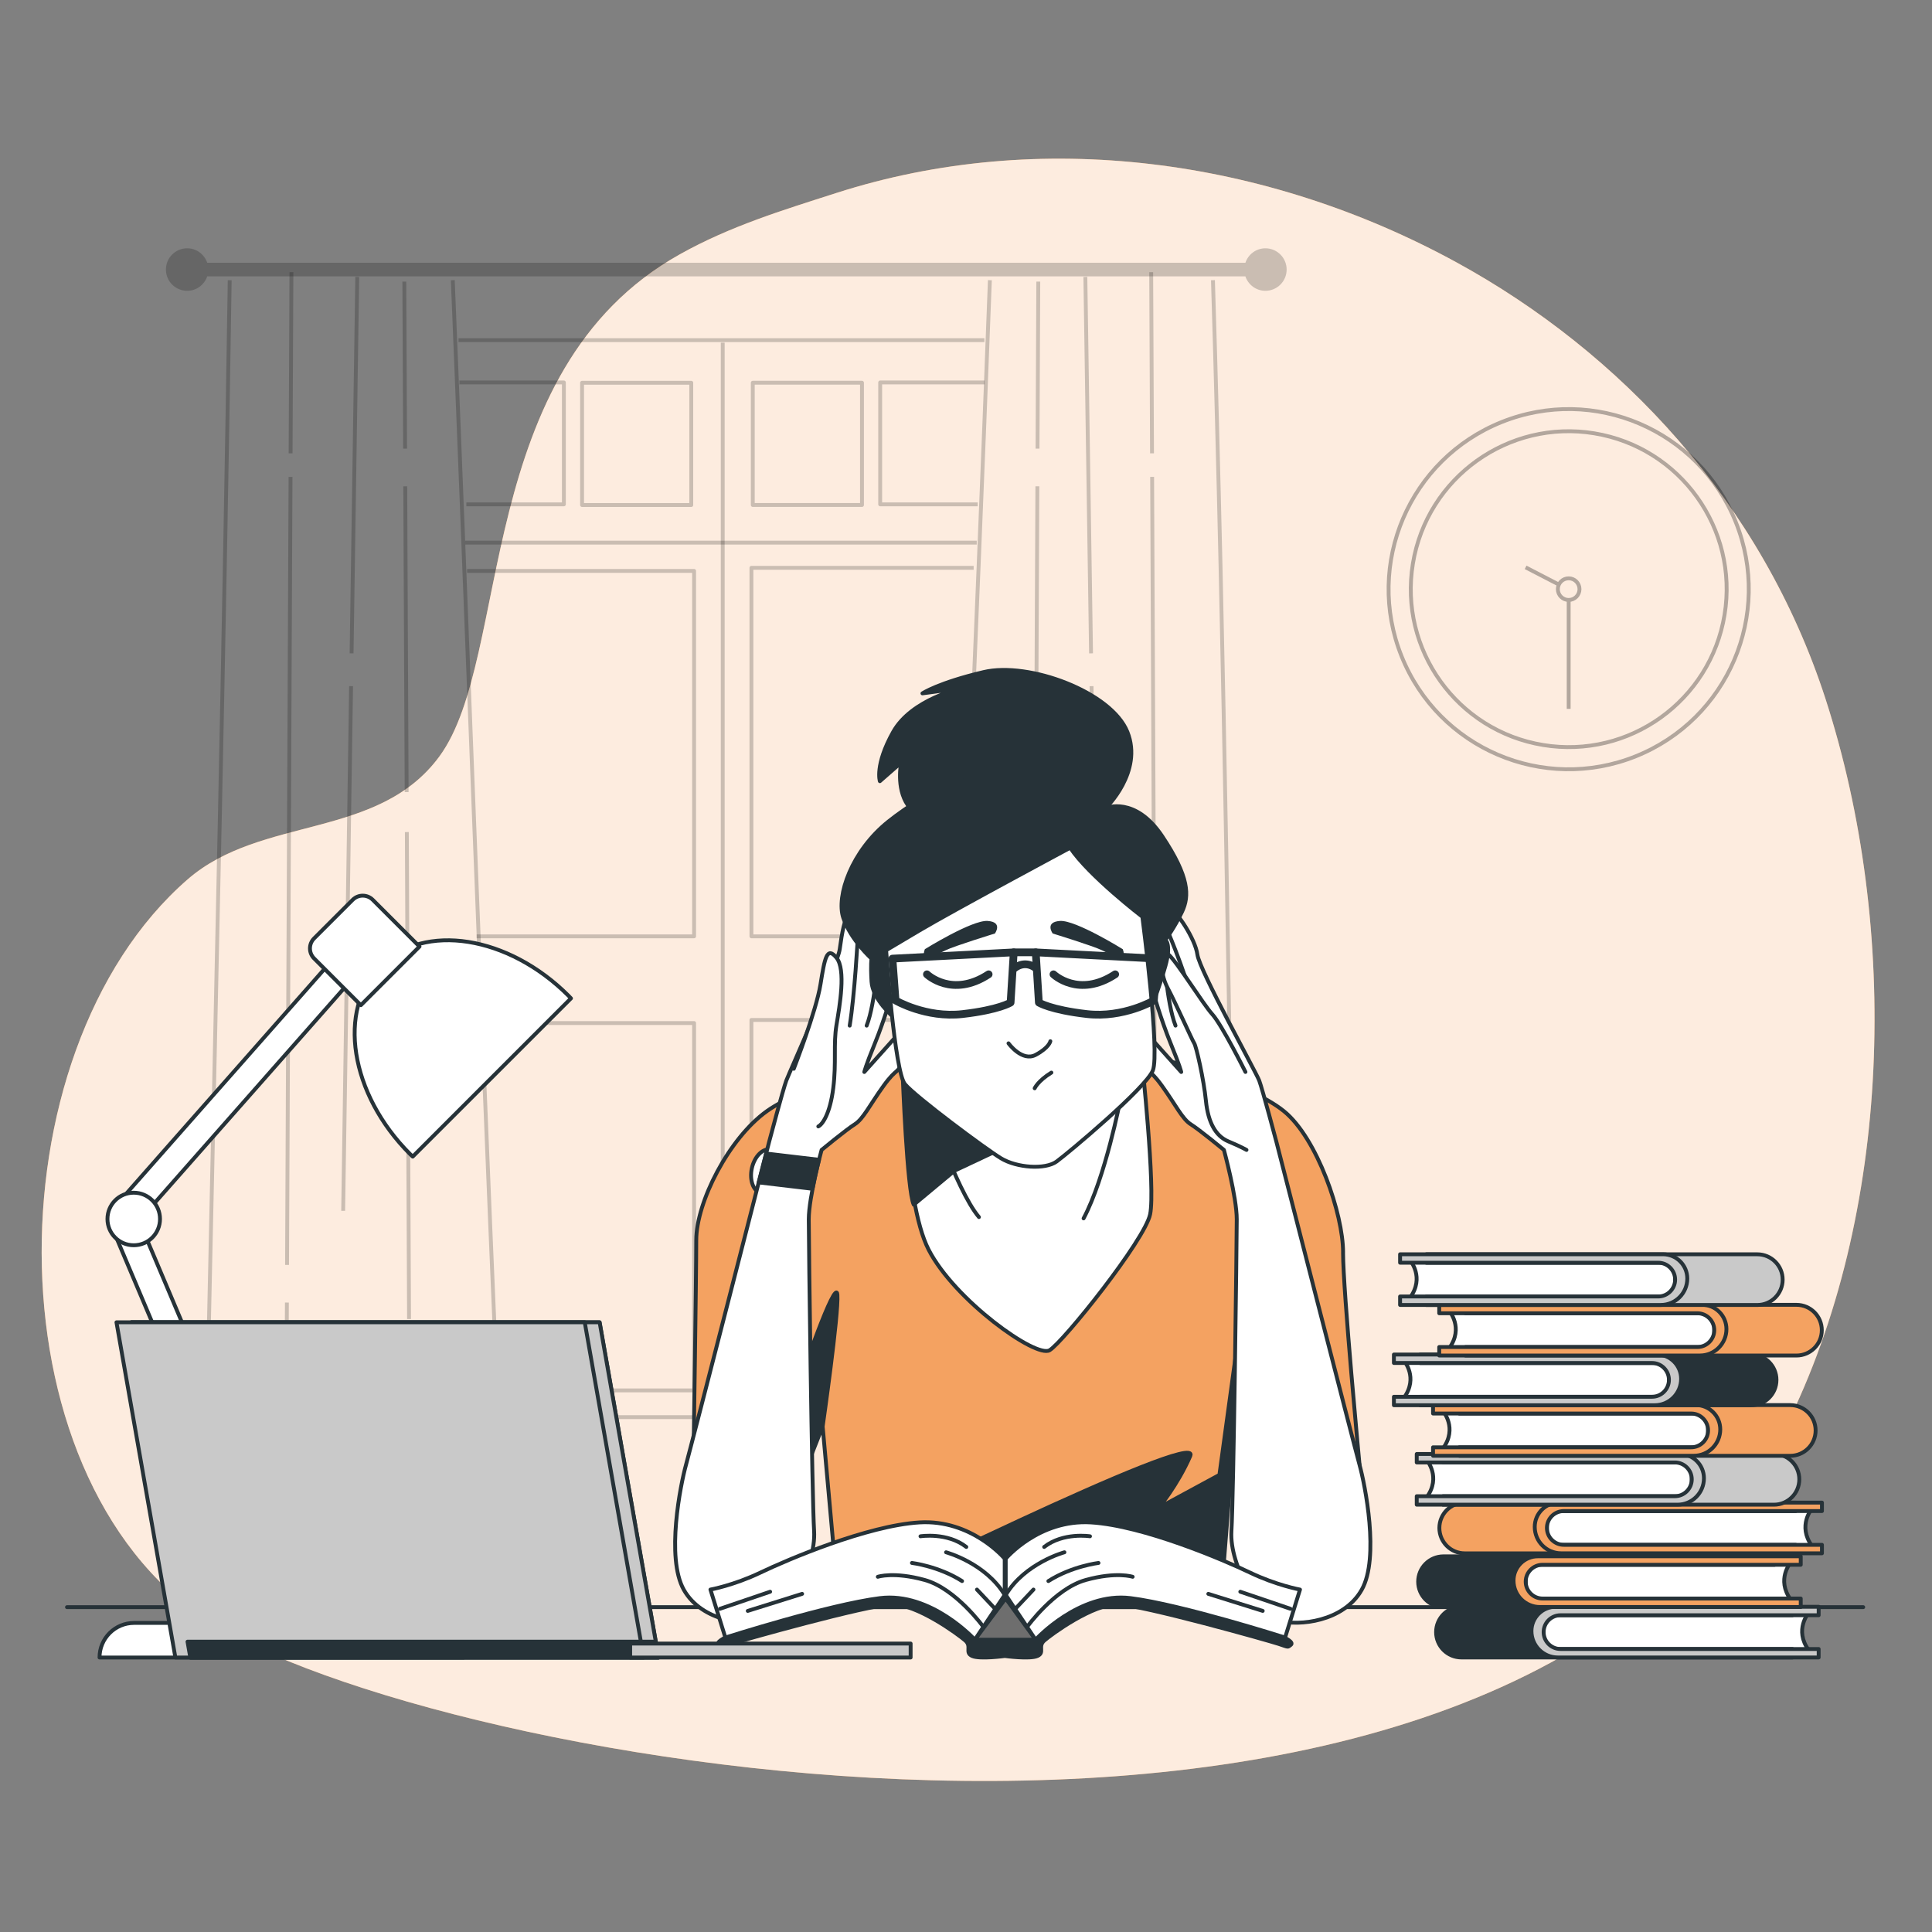 <svg xmlns="http://www.w3.org/2000/svg" viewBox="0 0 500 500"><rect x="0" y="0" width="500" height="500" fill="#808080" stroke="none"/><g id="freepik--background-simple--inject-238"><g><path d="M462.01,369.56c27.74-55.46,29.61-129.36,10.46-188.6-16.49-51.01-53.18-89.91-95.56-113.08-49.17-26.88-107.78-34.88-160.55-17.91-13.88,4.46-27.4,8.55-40.48,15.88-53.65,30.05-43.3,104.1-62.12,129.85-15.84,21.67-46.12,15.28-65.21,31.89C-2.97,272.4-3.11,385.67,56.34,421.07c63.06,37.56,336.96,85.85,405.67-51.51Z" style="fill:#F4A261;"></path><path d="M462.01,369.56c27.74-55.46,29.61-129.36,10.46-188.6-16.49-51.01-53.18-89.91-95.56-113.08-49.17-26.88-107.78-34.88-160.55-17.91-13.88,4.46-27.4,8.55-40.48,15.88-53.65,30.05-43.3,104.1-62.12,129.85-15.84,21.67-46.12,15.28-65.21,31.89C-2.97,272.4-3.11,385.67,56.34,421.07c63.06,37.56,336.96,85.85,405.67-51.51Z" style="fill:#fff; opacity:.8;"></path></g></g><g id="freepik--Clock--inject-238"><g style="opacity:.3;"><circle cx="405.97" cy="152.47" r="46.6" transform="translate(-27.58 161.98) rotate(-21.84)" style="fill:none; stroke:#000; stroke-linejoin:round;"></circle><circle cx="405.97" cy="152.47" r="40.87" transform="translate(189.65 528.32) rotate(-80.66)" style="fill:none; stroke:#000; stroke-linejoin:round;"></circle><circle cx="405.97" cy="152.47" r="2.8" style="fill:none; stroke:#000; stroke-linejoin:round;"></circle><line x1="405.97" y1="155.27" x2="405.97" y2="183.45" style="fill:none; stroke:#000; stroke-linejoin:round;"></line><line x1="394.83" y1="146.83" x2="403.25" y2="151.19" style="fill:none; stroke:#000; stroke-linejoin:round;"></line></g></g><g id="freepik--Window--inject-238"><g><path d="M327.49,64.26c-2.42,0-4.45,1.57-5.18,3.74H53.63c-.74-2.17-2.77-3.74-5.19-3.74-3.04,0-5.5,2.46-5.5,5.5s2.46,5.5,5.5,5.5c2.42,0,4.45-1.57,5.19-3.74H322.3c.74,2.17,2.77,3.74,5.18,3.74,3.04,0,5.5-2.46,5.5-5.5s-2.46-5.5-5.5-5.5Z" style="opacity:.2;"></path><g style="opacity:.2;"><path d="M117.18,72.51c3.83,93.15,7.18,187.18,11.19,279.99l-.4,18.19s-17.22,0-26.28,.91c-9.06,.91-23.11,.91-33.08,.91s-15.41-3.63-15.41-3.63l.65-16.4c2.01-92.76,4.18-186.8,5.6-279.96" style="fill:none; stroke:#000; stroke-linejoin:round;"></path><line x1="74.25" y1="337.1" x2="74.2" y2="348.06" style="fill:none; stroke:#000; stroke-linejoin:round;"></line><line x1="75.19" y1="123.41" x2="74.29" y2="327.36" style="fill:none; stroke:#000; stroke-linejoin:round;"></line><line x1="75.42" y1="70.44" x2="75.21" y2="117.32" style="fill:none; stroke:#000; stroke-linejoin:round;"></line><line x1="90.86" y1="177.58" x2="88.81" y2="313.36" style="fill:none; stroke:#000; stroke-linejoin:round;"></line><line x1="92.46" y1="71.66" x2="90.99" y2="169.09" style="fill:none; stroke:#000; stroke-linejoin:round;"></line><line x1="105.29" y1="215.34" x2="105.86" y2="341.37" style="fill:none; stroke:#000; stroke-linejoin:round;"></line><line x1="104.88" y1="125.85" x2="105.24" y2="205" style="fill:none; stroke:#000; stroke-linejoin:round;"></line><line x1="104.64" y1="72.88" x2="104.84" y2="116.11" style="fill:none; stroke:#000; stroke-linejoin:round;"></line></g><g style="opacity:.2;"><path d="M256.18,72.51c-3.68,98.62-8.37,198.24-11.9,296.34,0,0,11.73,1.77,19.27,1.77h38.49c8.3,0,17.82-1.84,17.82-1.84-1.74-98.03-2.91-197.65-5.95-296.27" style="fill:none; stroke:#000; stroke-linejoin:round;"></path><line x1="299.1" y1="337.1" x2="299.15" y2="348.06" style="fill:none; stroke:#000; stroke-linejoin:round;"></line><line x1="298.17" y1="123.41" x2="299.06" y2="327.36" style="fill:none; stroke:#000; stroke-linejoin:round;"></line><line x1="297.93" y1="70.44" x2="298.14" y2="117.32" style="fill:none; stroke:#000; stroke-linejoin:round;"></line><line x1="282.49" y1="177.58" x2="284.54" y2="313.36" style="fill:none; stroke:#000; stroke-linejoin:round;"></line><line x1="280.89" y1="71.66" x2="282.36" y2="169.09" style="fill:none; stroke:#000; stroke-linejoin:round;"></line><line x1="268.06" y1="215.34" x2="267.49" y2="341.37" style="fill:none; stroke:#000; stroke-linejoin:round;"></line><line x1="268.47" y1="125.85" x2="268.11" y2="205" style="fill:none; stroke:#000; stroke-linejoin:round;"></line><line x1="268.71" y1="72.88" x2="268.51" y2="116.11" style="fill:none; stroke:#000; stroke-linejoin:round;"></line></g><g style="opacity:.2;"><polyline points="118.89 98.98 145.93 98.98 145.93 130.52 120.69 130.52" style="fill:none; stroke:#000; stroke-linejoin:round;"></polyline><rect x="150.64" y="99.06" width="28.26" height="31.64" style="fill:none; stroke:#000; stroke-linejoin:round;"></rect></g><g style="opacity:.2;"><polyline points="254.83 98.98 227.79 98.98 227.79 130.52 253.03 130.52" style="fill:none; stroke:#000; stroke-linejoin:round;"></polyline><rect x="194.81" y="99.06" width="28.26" height="31.64" transform="translate(417.89 229.75) rotate(180)" style="fill:none; stroke:#000; stroke-linejoin:round;"></rect></g><polyline points="123.35 242.32 179.63 242.32 179.63 147.75 120.88 147.75" style="fill:none; opacity:.2; stroke:#000; stroke-linejoin:round;"></polyline><polyline points="251.98 146.95 194.47 146.95 194.47 242.32 247.65 242.32" style="fill:none; opacity:.2; stroke:#000; stroke-linejoin:round;"></polyline><polyline points="125.2 264.76 179.63 264.76 179.63 359.83 129.33 359.83" style="fill:none; opacity:.2; stroke:#000; stroke-linejoin:round;"></polyline><polyline points="248.27 263.96 194.47 263.96 194.47 360.71 243.52 360.71" style="fill:none; opacity:.2; stroke:#000; stroke-linejoin:round;"></polyline><line x1="129.08" y1="366.75" x2="244.27" y2="366.75" style="fill:none; opacity:.2; stroke:#000; stroke-linejoin:round;"></line><line x1="118.66" y1="88.03" x2="254.76" y2="88.03" style="fill:none; opacity:.2; stroke:#000; stroke-linejoin:round;"></line><line x1="187.04" y1="88.68" x2="187.04" y2="365.45" style="fill:none; opacity:.2; stroke:#000; stroke-linejoin:round;"></line><line x1="120.39" y1="140.43" x2="252.78" y2="140.43" style="fill:none; opacity:.2; stroke:#000; stroke-linejoin:round;"></line></g></g><g id="freepik--Table--inject-238"><line x1="17.34" y1="415.93" x2="482.2" y2="415.93" style="fill:none; stroke:#263238; stroke-linecap:round; stroke-linejoin:round;"></line></g><g id="freepik--Character--inject-238"><g><g><path d="M347.59,324.12c0-9.85-6.65-29.54-15.34-36.57-8.68-7.03-31.22-13.44-31.22-13.44l-29.4-3.17v-.42l-2.06,.2-1.81-.2v.37l-33.87,3.22s-25.56,6.41-35.41,13.44c-9.85,7.03-18.29,23.56-18.29,33.41s-.7,55.21-.7,55.21l29.54,2.81,3.87-9.85,4.22,46.77h98.7l3.72-46.77,3.41,9.85,28.9,.14s-4.27-45.15-4.27-54.99Z" style="fill:#F4A261; stroke:#263238; stroke-linecap:round; stroke-linejoin:round;"></path><path d="M206.9,357.73s9.44-27.57,9.82-22.66c.38,4.91-3.81,34.06-3.81,34.06l-6.38,11.26,.38-22.66Z" style="fill:#263238; stroke:#263238; stroke-linecap:round; stroke-linejoin:round;"></path><path d="M217.12,415.9s94.2-46.64,90.93-39.11c-3.27,7.53-8.18,13.42-8.18,13.42l15.71-8.51,5.24-38.29-5,72.5h-98.7Z" style="fill:#263238; stroke:#263238; stroke-linecap:round; stroke-linejoin:round;"></path><g><path d="M233.89,274.11s-.24,36.3,6.44,49.31c6.68,13.01,27.78,28.13,31.3,26.02,3.52-2.11,24.62-28.48,26.02-35.17,1.41-6.68-2.17-40.17-2.17-40.17h-61.59Z" style="fill:#fff; stroke:#263238; stroke-linecap:round; stroke-linejoin:round;"></path><path d="M246.99,303l14.9-7.01-28.27-17.73s1.11,30,2.86,33.51l10.52-8.76Z" style="fill:#263238; stroke:#263238; stroke-linecap:round; stroke-linejoin:round;"></path><path d="M239.28,283.33s8.09,24.62,14.07,31.65" style="fill:none; stroke:#263238; stroke-linecap:round; stroke-linejoin:round;"></path><path d="M289.92,284.73s-3.87,20.04-9.49,30.59" style="fill:none; stroke:#263238; stroke-linecap:round; stroke-linejoin:round;"></path></g></g><g><path d="M201.99,303.99c-.7,3.13-2.92,5.29-4.97,4.83-2.04-.46-3.13-3.36-2.44-6.49,.7-3.13,2.92-5.29,4.97-4.83,2.04,.46,3.13,3.36,2.44,6.49Z" style="fill:#fff; stroke:#263238; stroke-linecap:round; stroke-linejoin:round;"></path><path d="M199.08,295.39s3.59-13.54,4.42-15.75c.83-2.21,13.26-29.84,13.82-33.99,.55-4.14,1.38-8.57,2.21-8.29s11.61,18.79,11.61,18.79c0,0-2.21,7.74-4.7,13.82-2.49,6.08-2.76,7.46-2.76,7.46l9.4-10.5s2.49,3.04,.83,7.18-1.66,1.93-5.25,6.91-5.25,8.57-7.46,9.95c-2.21,1.38-8.57,6.63-8.57,6.63,0,0-3.32,12.16-3.32,17.96s.83,71.57,1.38,80.69c.55,9.12-7.46,21.83-12.43,23.21-4.97,1.38-16.58,.28-21.28-8.01-4.7-8.29-.83-27.36,.55-32.33,1.38-4.97,21.55-83.73,21.55-83.73Z" style="fill:#fff; stroke:#263238; stroke-linecap:round; stroke-linejoin:round;"></path><path d="M221.97,242.96s-.77,14.46-2.07,22.47" style="fill:none; stroke:#263238; stroke-linecap:round; stroke-linejoin:round;"></path><path d="M227.39,246.06s-.77,13.43-3.1,19.37" style="fill:none; stroke:#263238; stroke-linecap:round; stroke-linejoin:round;"></path><path d="M205.43,276.6s5.8-14.92,6.91-21.83c1.11-6.91,1.66-9.95,4.14-6.91,2.49,3.04,.83,12.44,0,17.41s0,9.67-.83,16.3c-.83,6.63-2.76,9.4-3.87,9.95" style="fill:#fff; stroke:#263238; stroke-linecap:round; stroke-linejoin:round;"></path></g><g><path d="M330.3,295.39s-3.59-13.54-4.42-15.75c-.83-2.21-15.44-28.46-16-32.61-.55-4.14-5.53-11.33-6.36-11.05-.83,.28-5.28,20.17-5.28,20.17,0,0,2.21,7.74,4.7,13.82s2.76,7.46,2.76,7.46l-9.4-10.5s-2.49,3.04-.83,7.18,1.66,1.93,5.25,6.91,5.25,8.57,7.46,9.95c2.21,1.38,8.57,6.63,8.57,6.63,0,0,3.32,12.16,3.32,17.96s-.83,71.57-1.38,80.69c-.55,9.12,7.46,21.83,12.43,23.21,4.97,1.38,16.58,.28,21.28-8.01,4.7-8.29,.83-27.36-.55-32.33s-21.55-83.73-21.55-83.73Z" style="fill:#fff; stroke:#263238; stroke-linecap:round; stroke-linejoin:round;"></path><path d="M302.28,241.15s5.94,13.94,7.23,21.95" style="fill:none; stroke:#263238; stroke-linecap:round; stroke-linejoin:round;"></path><path d="M301.12,246.06s.77,13.43,3.1,19.37" style="fill:none; stroke:#263238; stroke-linecap:round; stroke-linejoin:round;"></path><path d="M322.32,277.42s-6.08-12.16-8.57-14.92-9.12-13.54-11.33-15.47c-2.21-1.93-2.49,4.42-.28,8.57,2.21,4.15,6.36,13.54,6.91,14.37,.55,.83,2.49,9.4,3.04,14.92,.55,5.53,2.49,9.12,5.8,10.5s4.7,2.21,4.7,2.21" style="fill:#fff; stroke:#263238; stroke-linecap:round; stroke-linejoin:round;"></path></g><g><path d="M286.18,209.11s9.72-9.34,5.59-19.68c-4.13-10.33-25.49-18.26-37.2-15.5-11.71,2.76-15.84,5.51-15.84,5.51l10.33-1.38s-13.09,2.76-17.91,11.37-3.44,12.74-3.44,12.74l5.51-4.82s-1.38,6.54,1.72,11.02c3.1,4.48,14.47,1.72,18.94-1.72,4.48-3.44,9.3-6.54,17.22-2.41,7.92,4.13,12.93,6.63,15.08,4.86Z" style="fill:#263238; stroke:#263238; stroke-linecap:round; stroke-linejoin:round;"></path><path d="M231.23,263.25s-5.41-4.6-5.68-9.2c-.27-4.6,0-5.95,0-5.95,0,0-5.41-4.87-7.31-10.56-1.89-5.68,2.17-17.32,11.64-24.9,9.47-7.58,30.04-19.22,42.49-15.43,12.45,3.79,13.8,11.91,13.8,11.91,0,0,7.58-3.25,14.62,7.31,7.04,10.56,7.04,15.43,5.14,19.49s-4.33,7.31-4.33,7.31c0,0,1.62,1.08,0,6.77s-2.98,8.93-2.98,8.93l-7.85-19.22-15.43-15.97-41.14,24.36-2.98,15.16Z" style="fill:#263238; stroke:#263238; stroke-linecap:round; stroke-linejoin:round;"></path><g><path d="M276.97,219.4s-30.31,16.24-38.98,21.38l-8.66,5.14s2.17,31.4,4.87,34.65c2.71,3.25,20.84,16.78,24.9,19.22,4.06,2.44,11.37,2.98,14.35,.81,2.98-2.17,23.01-18.95,24.9-23.55,1.89-4.6-2.71-39.79-2.71-39.79,0,0-13.8-10.56-18.68-17.86Z" style="fill:#fff; stroke:#263238; stroke-linecap:round; stroke-linejoin:round;"></path><path d="M261,270.01s3.52,4.87,7.04,2.98c3.52-1.89,3.79-3.52,3.79-3.52" style="fill:none; stroke:#263238; stroke-linecap:round; stroke-linejoin:round;"></path><path d="M267.77,281.65s.81-1.89,4.33-4.06" style="fill:none; stroke:#263238; stroke-linecap:round; stroke-linejoin:round;"></path><path d="M239.89,252.15s6.5,6.23,15.97,0" style="fill:none; stroke:#263238; stroke-linecap:round; stroke-linejoin:round; stroke-width:2px;"></path><path d="M272.64,252.15s6.5,6.23,15.97,0" style="fill:none; stroke:#263238; stroke-linecap:round; stroke-linejoin:round; stroke-width:2px;"></path><path d="M239.35,245.65s12.18-7.58,16.24-7.31c4.06,.27,1.89,3.25,1.89,3.25,0,0-10.56,3.25-12.72,4.33-2.17,1.08-6.77,3.25-5.41-.27Z" style="fill:#263238;"></path><path d="M290.57,245.65s-12.18-7.58-16.24-7.31c-4.06,.27-1.89,3.25-1.89,3.25,0,0,10.56,3.25,12.72,4.33,2.17,1.08,6.77,3.25,5.41-.27Z" style="fill:#263238;"></path><g><path d="M230.96,248.09l.81,10.83s7.85,4.6,17.32,3.52c9.47-1.08,12.45-2.98,12.45-2.98l.81-12.99-31.4,1.62Z" style="fill:none; stroke:#263238; stroke-linecap:round; stroke-linejoin:round; stroke-width:2px;"></path><path d="M299.44,248.09l-.81,10.83s-7.85,4.6-17.32,3.52c-9.47-1.08-12.45-2.98-12.45-2.98l-.81-12.99,31.4,1.62Z" style="fill:none; stroke:#263238; stroke-linecap:round; stroke-linejoin:round; stroke-width:2px;"></path><line x1="262.36" y1="246.46" x2="268.04" y2="246.46" style="fill:none; stroke:#263238; stroke-linecap:round; stroke-linejoin:round; stroke-width:2px;"></line><path d="M262.63,250.52s2.44-2.17,5.41,0" style="fill:none; stroke:#263238; stroke-linecap:round; stroke-linejoin:round; stroke-width:2px;"></path></g></g></g><path d="M198.27,298.53c-.47,1.83-1.12,4.39-1.92,7.48l13.93,1.65c.54-2.81,1.19-5.59,1.67-7.51l-13.69-1.62Z" style="fill:#263238; stroke:#263238; stroke-linecap:round; stroke-linejoin:round;"></path></g></g><g id="freepik--Lamp--inject-238"><g><path d="M76.9,425.39c.46,0,.93-.09,1.38-.28,1.81-.76,2.65-2.84,1.89-4.65l-44.2-104.54,60.32-68.38c1.3-1.47,1.16-3.71-.31-5.01-1.47-1.3-3.71-1.16-5.01,.31l-61.8,70.06c-.9,1.02-1.14,2.47-.61,3.72l45.07,106.59c.57,1.36,1.89,2.17,3.27,2.17Z" style="fill:#fff; stroke:#263238; stroke-linecap:round; stroke-linejoin:round;"></path><g><path d="M106.81,299.33c-.23-.22-.45-.43-.68-.65-15.56-15.56-19-37.35-7.68-48.67,11.32-11.32,33.11-7.88,48.67,7.68,.22,.22,.44,.45,.65,.68l-40.96,40.96Z" style="fill:#fff; stroke:#263238; stroke-linecap:round; stroke-linejoin:round;"></path><path d="M82.9,234.8h21.47v17.11c0,2.03-1.65,3.67-3.67,3.67h-14.12c-2.03,0-3.67-1.65-3.67-3.67v-17.11h0Z" transform="translate(333.22 352.37) rotate(135)" style="fill:#fff; stroke:#263238; stroke-linecap:round; stroke-linejoin:round;"></path></g><path d="M27.81,315.47c0-3.75,3.04-6.8,6.8-6.8s6.8,3.04,6.8,6.8-3.04,6.8-6.8,6.8-6.8-3.04-6.8-6.8Z" style="fill:#fff; stroke:#263238; stroke-linecap:round; stroke-linejoin:round;"></path><path d="M34.71,420.01H111.06c4.95,0,8.95,4.01,8.95,8.95H25.76c0-4.95,4.01-8.95,8.95-8.95Z" style="fill:#fff; stroke:#263238; stroke-linecap:round; stroke-linejoin:round;"></path></g></g><g id="freepik--Books_2--inject-238"><g><g><g><path d="M468.06,417.44s-3.77,4.35,0,9.57h-68.57l-2.03-5.22,2.61-4.64,67.99,.29Z" style="fill:#fff; stroke:#263238; stroke-linecap:round; stroke-linejoin:round;"></path><path d="M399.49,426.77v-8.75h64.39v-2.19h-85.66c-3.62,0-6.56,2.94-6.56,6.56s2.94,6.56,6.56,6.56h85.66v-2.19h-64.39Z" style="fill:#263238; stroke:#263238; stroke-linecap:round; stroke-linejoin:round;"></path><path d="M399.49,422.4h0c0-2.42,1.96-4.38,4.38-4.38h66.8v-2.19h-68.04c-3.48,0-6.29,2.82-6.29,6.29h0c0,3.77,3.06,6.83,6.83,6.83h67.5v-2.19h-66.8c-2.42,0-4.38-1.96-4.38-4.38Z" style="fill:#c9c9c9; stroke:#263238; stroke-linecap:round; stroke-linejoin:round;"></path></g><g><path d="M468.91,390.48s-3.77,4.35,0,9.57h-68.57l-2.03-5.22,2.61-4.64,67.99,.29Z" style="fill:#fff; stroke:#263238; stroke-linecap:round; stroke-linejoin:round;"></path><path d="M400.34,399.82v-8.75h64.39v-2.19h-85.66c-3.62,0-6.56,2.94-6.56,6.56s2.94,6.56,6.56,6.56h85.66v-2.19h-64.39Z" style="fill:#F4A261; stroke:#263238; stroke-linecap:round; stroke-linejoin:round;"></path><path d="M400.34,395.44h0c0-2.42,1.96-4.38,4.38-4.38h66.8v-2.19h-68.04c-3.48,0-6.29,2.82-6.29,6.29h0c0,3.77,3.06,6.83,6.83,6.83h67.5v-2.19h-66.8c-2.42,0-4.38-1.96-4.38-4.38Z" style="fill:#F4A261; stroke:#263238; stroke-linecap:round; stroke-linejoin:round;"></path></g><g><path d="M463.42,404.39s-3.77,4.35,0,9.57h-68.57l-2.03-5.22,2.61-4.64,67.99,.29Z" style="fill:#fff; stroke:#263238; stroke-linecap:round; stroke-linejoin:round;"></path><path d="M394.85,413.72v-8.75h64.39v-2.19h-85.66c-3.62,0-6.56,2.94-6.56,6.56s2.94,6.56,6.56,6.56h85.66v-2.19h-64.39Z" style="fill:#263238; stroke:#263238; stroke-linecap:round; stroke-linejoin:round;"></path><path d="M394.85,409.34h0c0-2.42,1.96-4.38,4.38-4.38h66.8v-2.19h-68.04c-3.48,0-6.29,2.82-6.29,6.29h0c0,3.77,3.06,6.83,6.83,6.83h67.5v-2.19h-66.8c-2.42,0-4.38-1.96-4.38-4.38Z" style="fill:#F4A261; stroke:#263238; stroke-linecap:round; stroke-linejoin:round;"></path></g></g><g><path d="M369.25,377.9s3.77,4.35,0,9.57h68.57l2.03-5.22-2.61-4.64-67.99,.29Z" style="fill:#fff; stroke:#263238; stroke-linecap:round; stroke-linejoin:round;"></path><path d="M437.83,387.23v-8.75h-64.39v-2.19h85.66c3.62,0,6.56,2.94,6.56,6.56s-2.94,6.56-6.56,6.56h-85.66v-2.19h64.39Z" style="fill:#c9c9c9; stroke:#263238; stroke-linecap:round; stroke-linejoin:round;"></path><path d="M437.83,382.86h0c0-2.42-1.96-4.38-4.38-4.38h-66.8v-2.19h68.04c3.48,0,6.29,2.82,6.29,6.29h0c0,3.77-3.06,6.83-6.83,6.83h-67.5v-2.19h66.8c2.42,0,4.38-1.96,4.38-4.38Z" style="fill:#c9c9c9; stroke:#263238; stroke-linecap:round; stroke-linejoin:round;"></path></g><g><path d="M373.47,365.24s3.77,4.35,0,9.57h68.57l2.03-5.22-2.61-4.64-67.99,.29Z" style="fill:#fff; stroke:#263238; stroke-linecap:round; stroke-linejoin:round;"></path><path d="M442.05,374.58v-8.75h-64.39v-2.19h85.66c3.62,0,6.56,2.94,6.56,6.56s-2.94,6.56-6.56,6.56h-85.66v-2.19h64.39Z" style="fill:#F4A261; stroke:#263238; stroke-linecap:round; stroke-linejoin:round;"></path><path d="M442.05,370.2h0c0-2.42-1.96-4.38-4.38-4.38h-66.8v-2.19h68.04c3.48,0,6.29,2.82,6.29,6.29h0c0,3.77-3.06,6.83-6.83,6.83h-67.5v-2.19h66.8c2.42,0,4.38-1.96,4.38-4.38Z" style="fill:#F4A261; stroke:#263238; stroke-linecap:round; stroke-linejoin:round;"></path></g><g><path d="M363.35,352.16s3.77,4.35,0,9.57h68.57l2.03-5.22-2.61-4.64-67.99,.29Z" style="fill:#fff; stroke:#263238; stroke-linecap:round; stroke-linejoin:round;"></path><path d="M431.92,361.5v-8.75h-64.39v-2.19h85.66c3.62,0,6.56,2.94,6.56,6.56s-2.94,6.56-6.56,6.56h-85.66v-2.19h64.39Z" style="fill:#263238; stroke:#263238; stroke-linecap:round; stroke-linejoin:round;"></path><path d="M431.92,357.12h0c0-2.42-1.96-4.38-4.38-4.38h-66.8v-2.19h68.04c3.48,0,6.29,2.82,6.29,6.29h0c0,3.77-3.06,6.83-6.83,6.83h-67.5v-2.19h66.8c2.42,0,4.38-1.96,4.38-4.38Z" style="fill:#c9c9c9; stroke:#263238; stroke-linecap:round; stroke-linejoin:round;"></path></g><g><path d="M375.08,339.3s3.77,4.35,0,9.57h68.57l2.03-5.22-2.61-4.64-67.99,.29Z" style="fill:#fff; stroke:#263238; stroke-linecap:round; stroke-linejoin:round;"></path><path d="M443.65,348.63v-8.75h-64.39v-2.19h85.66c3.62,0,6.56,2.94,6.56,6.56s-2.94,6.56-6.56,6.56h-85.66v-2.19h64.39Z" style="fill:#F4A261; stroke:#263238; stroke-linecap:round; stroke-linejoin:round;"></path><path d="M443.65,344.25h0c0-2.42-1.96-4.38-4.38-4.38h-66.8v-2.19h68.04c3.48,0,6.29,2.82,6.29,6.29h0c0,3.77-3.06,6.83-6.83,6.83h-67.5v-2.19h66.8c2.42,0,4.38-1.96,4.38-4.38Z" style="fill:#F4A261; stroke:#263238; stroke-linecap:round; stroke-linejoin:round;"></path></g><g><path d="M364.95,326.22s3.77,4.35,0,9.57h68.57l2.03-5.22-2.61-4.64-67.99,.29Z" style="fill:#fff; stroke:#263238; stroke-linecap:round; stroke-linejoin:round;"></path><path d="M433.52,335.55v-8.75h-64.39v-2.19h85.66c3.62,0,6.56,2.94,6.56,6.56s-2.94,6.56-6.56,6.56h-85.66v-2.19h64.39Z" style="fill:#c9c9c9; stroke:#263238; stroke-linecap:round; stroke-linejoin:round;"></path><path d="M433.52,331.17h0c0-2.42-1.96-4.38-4.38-4.38h-66.8v-2.19h68.04c3.48,0,6.29,2.82,6.29,6.29h0c0,3.77-3.06,6.83-6.83,6.83h-67.5v-2.19h66.8c2.42,0,4.38-1.96,4.38-4.38Z" style="fill:#c9c9c9; stroke:#263238; stroke-linecap:round; stroke-linejoin:round;"></path></g></g></g><g id="freepik--Book_1--inject-238"><g><path d="M332.35,423.8c-18.6-10.77-72.32-15.69-72.32-15.69,0,0-53.72,4.92-72.32,15.69,0,0-2.59,1.21-1.7,1.88,.89,.67,.44,.67,3.11-.22,2.67-.89,35.12-10,41.57-10.23s17.34,7.78,19.12,9.34c1.78,1.56-.22,3.11,1.78,4,2,.89,8.45,0,8.45,0,0,0,6.45,.89,8.45,0,2-.89,0-2.45,1.78-4,1.78-1.56,12.67-9.56,19.12-9.34,6.45,.22,38.9,9.34,41.57,10.23,2.67,.89,2.22,.89,3.11,.22,.89-.67-1.7-1.88-1.7-1.88Z" style="fill:#263238; stroke:#263238; stroke-linecap:round; stroke-linejoin:round;"></path><polygon points="252.29 424.35 268.02 424.35 260.26 413.67 252.29 424.35" style="fill:#6e6e6e; stroke:#263238; stroke-linecap:round; stroke-linejoin:round;"></polygon><g><g><path d="M260.01,403.38s-8.55-10.21-22.07-9.38c-13.52,.83-34.21,9.66-41.11,12.97-6.9,3.31-12.97,4.41-12.97,4.41l3.86,12.42s26.76-8.55,40.01-10.21c13.24-1.66,24.56,10.76,24.56,10.76l7.73-11.59v-9.38Z" style="fill:#fff; stroke:#263238; stroke-linecap:round; stroke-linejoin:round;"></path><path d="M254.5,421.04s-7.17-9.93-15.18-12.14c-8-2.21-12.14-.83-12.14-.83" style="fill:none; stroke:#263238; stroke-linecap:round; stroke-linejoin:round;"></path><path d="M236.01,404.49s6.9,.83,12.97,4.69" style="fill:none; stroke:#263238; stroke-linecap:round; stroke-linejoin:round;"></path><line x1="252.84" y1="411.38" x2="257.53" y2="416.35" style="fill:none; stroke:#263238; stroke-linecap:round; stroke-linejoin:round;"></line><path d="M244.84,401.73s10.21,2.76,15.18,11.04" style="fill:none; stroke:#263238; stroke-linecap:round; stroke-linejoin:round;"></path><path d="M238.22,397.59s6.9-1.1,11.86,2.76" style="fill:none; stroke:#263238; stroke-linecap:round; stroke-linejoin:round;"></path><line x1="186.34" y1="416.35" x2="199.31" y2="411.94" style="fill:none; stroke:#263238; stroke-linecap:round; stroke-linejoin:round;"></line><line x1="193.52" y1="416.9" x2="207.59" y2="412.49" style="fill:none; stroke:#263238; stroke-linecap:round; stroke-linejoin:round;"></line></g><g><path d="M260.29,403.38s8.55-10.21,22.07-9.38c13.52,.83,34.21,9.66,41.11,12.97,6.9,3.31,12.97,4.41,12.97,4.41l-3.86,12.42s-26.76-8.55-40.01-10.21c-13.24-1.66-24.56,10.76-24.56,10.76l-7.73-11.59v-9.38Z" style="fill:#fff; stroke:#263238; stroke-linecap:round; stroke-linejoin:round;"></path><path d="M265.81,421.04s7.17-9.93,15.18-12.14c8-2.21,12.14-.83,12.14-.83" style="fill:none; stroke:#263238; stroke-linecap:round; stroke-linejoin:round;"></path><path d="M284.29,404.49s-6.9,.83-12.97,4.69" style="fill:none; stroke:#263238; stroke-linecap:round; stroke-linejoin:round;"></path><line x1="267.46" y1="411.38" x2="262.77" y2="416.35" style="fill:none; stroke:#263238; stroke-linecap:round; stroke-linejoin:round;"></line><path d="M275.47,401.73s-10.21,2.76-15.18,11.04" style="fill:none; stroke:#263238; stroke-linecap:round; stroke-linejoin:round;"></path><path d="M282.09,397.59s-6.9-1.1-11.86,2.76" style="fill:none; stroke:#263238; stroke-linecap:round; stroke-linejoin:round;"></path><line x1="333.96" y1="416.35" x2="320.99" y2="411.94" style="fill:none; stroke:#263238; stroke-linecap:round; stroke-linejoin:round;"></line><line x1="326.79" y1="416.9" x2="312.71" y2="412.49" style="fill:none; stroke:#263238; stroke-linecap:round; stroke-linejoin:round;"></line></g></g></g></g><g id="freepik--Device--inject-238"><g><polygon points="170.44 428.96 49.25 428.96 33.99 342.21 155.18 342.21 170.44 428.96" style="fill:#c9c9c9; stroke:#263238; stroke-linecap:round; stroke-linejoin:round;"></polygon><polygon points="170.44 428.96 49.25 428.96 33.99 342.21 155.18 342.21 170.44 428.96" style="fill:#c9c9c9; stroke:#263238; stroke-linecap:round; stroke-linejoin:round;"></polygon><polygon points="166.58 428.96 45.39 428.96 30.14 342.21 151.33 342.21 166.58 428.96" style="fill:#c9c9c9; stroke:#263238; stroke-linecap:round; stroke-linejoin:round;"></polygon><polygon points="48.53 424.86 49.25 428.96 170.44 428.96 169.72 424.86 48.53 424.86" style="fill:#263238; stroke:#263238; stroke-linecap:round; stroke-linejoin:round;"></polygon><rect x="163.09" y="425.35" width="72.58" height="3.61" style="fill:#c9c9c9; stroke:#263238; stroke-linecap:round; stroke-linejoin:round;"></rect></g></g></svg>

